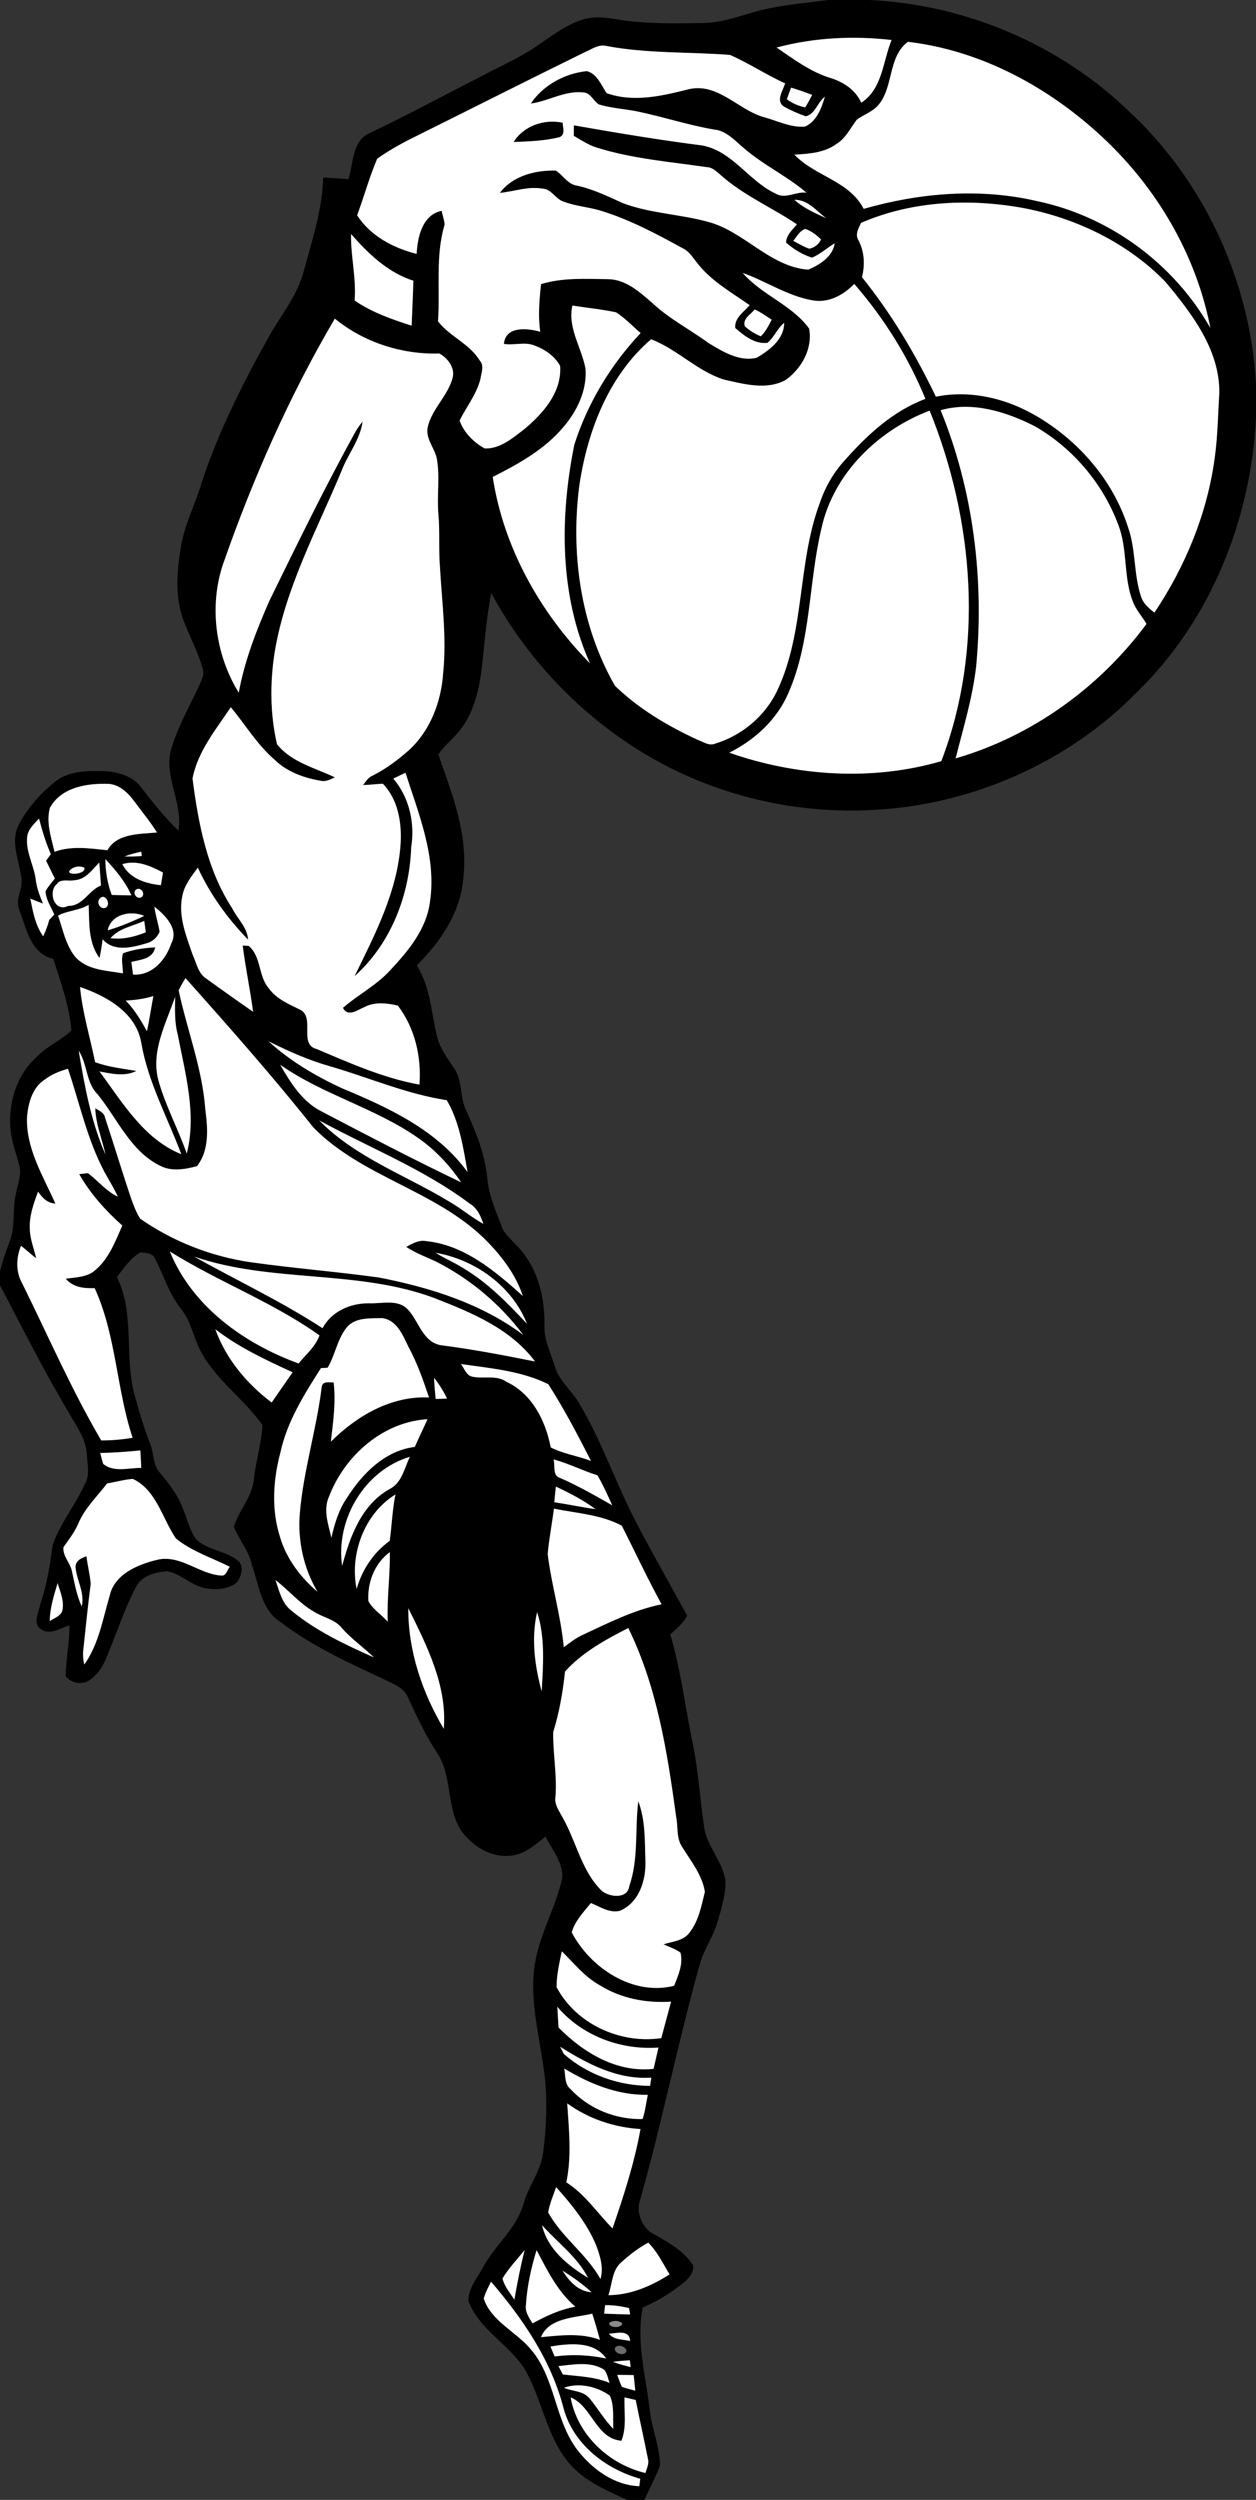 <?xml version="1.0" encoding="UTF-8" ?>
<!DOCTYPE svg PUBLIC "-//W3C//DTD SVG 1.1//EN" "http://www.w3.org/Graphics/SVG/1.1/DTD/svg11.dtd">
<svg width="368pt" height="732pt" viewBox="0 0 368 732" version="1.1" xmlns="http://www.w3.org/2000/svg">
<rect x="0" y="0" width="368" height="732" fill="#333333" stroke="none"/>
<g id="#000000ff">
<path fill="#000000" opacity="1.00" d=" M 242.68 0.00 L 254.41 0.00 C 282.86 1.23 310.64 13.04 331.09 32.89 C 353.03 53.41 366.40 82.62 368.00 112.59 L 368.00 122.42 C 366.51 152.05 354.76 181.52 333.39 202.40 C 313.41 222.94 285.57 235.36 257.02 237.09 C 233.21 238.66 208.95 232.88 188.53 220.51 C 169.87 209.20 154.34 192.86 143.95 173.68 C 142.38 181.37 141.97 189.22 140.98 197.00 C 140.12 203.15 138.43 209.49 134.33 214.33 C 132.47 216.63 130.03 218.43 128.43 220.93 C 132.48 232.51 137.25 244.45 135.75 257.01 C 135.04 267.10 129.05 275.74 122.11 282.69 C 126.01 288.81 126.33 296.16 127.94 303.04 C 128.71 306.74 131.03 309.78 133.10 312.86 C 135.63 316.57 134.64 321.41 136.67 325.34 C 139.53 331.60 142.09 338.11 142.79 345.02 C 143.21 350.27 145.51 355.08 147.29 359.96 C 149.16 362.92 152.17 364.98 154.06 367.95 C 158.16 373.79 159.63 381.05 159.52 388.09 C 159.35 392.34 161.38 396.18 162.58 400.15 C 163.85 404.49 167.70 407.29 169.84 411.16 C 176.50 422.36 180.59 434.83 186.69 446.32 C 191.38 455.32 196.47 464.12 201.30 473.04 C 200.23 475.32 198.18 476.88 196.39 478.57 C 199.60 489.37 200.84 500.60 203.19 511.60 C 204.69 519.32 205.12 527.20 206.31 534.97 C 207.09 540.83 212.06 545.20 212.56 551.14 C 212.59 554.98 211.37 558.70 210.36 562.37 C 209.16 566.81 206.35 570.58 205.07 574.99 C 198.68 597.77 194.08 621.01 187.66 643.78 C 186.33 647.23 187.65 651.23 190.44 653.51 C 195.02 656.17 200.05 658.68 203.05 663.23 C 203.37 665.36 201.89 667.10 200.35 668.34 C 196.69 671.32 192.64 673.82 188.31 675.68 C 186.27 686.07 189.40 696.31 190.48 706.59 C 191.21 711.72 193.33 716.66 193.38 721.88 C 192.12 725.36 190.30 728.61 188.82 732.00 L 183.74 732.00 C 177.26 729.02 170.21 726.07 165.86 720.13 C 160.29 712.77 158.81 703.40 154.64 695.34 C 150.39 686.90 140.51 682.72 137.23 673.67 C 137.24 669.91 139.98 666.82 141.68 663.64 C 145.13 657.29 151.25 652.58 153.34 645.47 C 154.73 640.21 158.46 635.83 159.14 630.35 C 160.19 621.88 160.53 613.24 159.16 604.79 C 157.84 595.62 155.50 586.43 156.44 577.10 C 157.39 567.50 162.74 559.11 164.76 549.78 C 164.92 545.28 161.78 541.59 159.83 537.78 C 156.64 540.29 153.31 543.33 149.00 543.42 C 143.40 543.76 138.21 540.38 135.07 535.95 C 130.62 529.02 132.65 519.87 127.94 513.07 C 124.67 508.08 122.14 502.69 119.66 497.30 C 118.59 494.38 115.59 493.20 113.02 491.96 C 102.36 486.96 91.50 482.09 82.10 474.89 C 76.46 471.26 75.85 463.98 73.79 458.18 C 72.93 454.04 70.01 450.85 68.51 447.00 C 70.06 442.23 73.83 438.34 74.38 433.20 C 74.94 427.85 76.63 422.65 76.91 417.28 C 71.41 409.52 63.08 403.94 58.63 395.36 C 56.61 391.31 55.90 386.63 52.90 383.09 C 49.50 378.75 47.96 373.39 45.43 368.57 C 44.74 366.84 42.69 366.89 41.14 366.71 C 38.21 368.39 36.30 371.31 34.25 373.91 C 39.84 385.24 36.04 398.28 39.88 410.01 C 41.02 414.34 42.39 418.60 44.01 422.77 C 45.14 425.52 44.71 428.91 46.83 431.22 C 49.30 434.17 51.75 437.21 53.20 440.82 C 54.72 444.04 55.36 447.69 57.38 450.66 C 60.85 454.04 66.32 454.00 69.93 457.18 C 71.56 458.92 70.64 461.70 69.38 463.39 C 66.81 465.41 63.22 465.60 60.11 465.03 C 56.03 464.24 53.02 460.78 48.94 460.07 C 45.55 460.37 41.45 461.35 39.84 464.71 C 36.22 471.52 33.97 478.94 30.91 486.00 C 29.86 488.42 28.27 490.70 26.00 492.13 C 23.85 493.44 20.76 492.78 19.24 490.81 C 19.35 485.84 20.37 480.92 20.35 475.94 C 17.70 476.69 14.63 478.97 11.98 477.02 C 9.42 475.33 11.41 472.07 11.79 469.77 C 13.73 464.14 14.64 458.28 15.44 452.41 C 17.59 446.08 21.99 440.82 24.77 434.77 C 26.42 432.09 25.63 428.87 25.44 425.94 C 25.23 421.11 22.10 417.23 19.88 413.16 C 12.73 401.18 6.49 388.68 0.00 376.33 L 0.00 372.38 C 0.69 369.16 1.91 366.11 3.00 363.02 C 4.56 358.75 3.60 354.10 4.63 349.72 C 5.05 347.21 6.12 344.74 5.85 342.17 C 5.30 339.17 4.04 336.36 3.50 333.36 C 1.77 324.72 4.32 314.98 11.12 309.13 C 14.02 306.19 17.96 304.59 20.92 301.74 C 20.35 294.52 17.78 287.64 15.62 280.78 C 8.89 279.18 7.73 271.81 5.62 266.31 C 4.36 263.18 6.87 260.12 6.24 256.94 C 5.59 251.89 2.98 246.48 5.45 241.54 C 8.04 236.69 11.73 232.42 16.02 228.99 C 19.91 225.76 25.25 225.68 30.05 225.78 C 34.20 225.94 38.80 227.02 41.37 230.58 C 44.81 234.96 48.24 239.38 52.28 243.24 C 53.66 235.38 48.27 228.01 49.94 220.11 C 51.85 213.16 55.53 206.88 58.54 200.37 C 59.18 198.89 59.97 197.25 59.34 195.63 C 58.11 191.15 55.88 187.05 54.21 182.74 C 51.25 175.92 51.69 168.20 52.87 161.03 C 53.79 154.07 57.18 147.82 59.15 141.14 C 63.96 126.54 70.89 112.74 78.35 99.34 C 81.98 92.60 87.26 86.62 89.10 79.03 C 91.51 70.15 94.45 61.28 94.69 51.99 C 97.16 52.10 99.62 52.25 102.08 52.47 C 103.58 47.93 103.09 41.51 108.04 39.10 C 119.27 33.78 130.20 27.85 141.27 22.20 C 146.68 19.33 152.34 16.89 157.40 13.40 C 161.84 10.41 166.17 6.94 171.43 5.53 C 176.08 4.35 180.78 5.90 185.42 6.30 C 192.28 6.95 199.20 6.88 206.08 6.73 C 212.78 6.64 218.94 3.70 225.42 2.43 C 231.12 1.29 236.92 0.72 242.68 0.00 M 227.53 13.92 C 232.49 17.29 237.38 20.99 243.18 22.79 C 247.05 23.96 250.63 26.27 252.34 30.07 C 258.58 26.04 258.65 17.96 261.23 11.71 C 249.98 10.43 238.50 10.99 227.53 13.92 M 266.01 12.25 C 259.98 16.73 261.96 25.81 257.06 31.09 C 255.35 32.81 253.01 33.64 251.06 35.02 C 249.17 37.46 247.83 40.48 245.10 42.14 C 241.55 44.75 237.00 45.04 232.76 45.29 C 238.77 51.61 248.85 52.96 253.05 61.15 C 269.52 56.44 287.21 54.97 304.00 58.92 C 325.15 63.37 343.97 77.26 354.63 96.05 C 350.47 74.57 338.89 54.92 322.92 40.09 C 307.28 25.53 287.42 14.75 266.01 12.25 M 171.31 15.30 C 155.25 23.17 139.29 31.25 123.27 39.20 C 118.87 41.35 114.50 43.63 110.51 46.49 C 108.22 51.88 106.67 57.56 104.64 63.05 C 108.58 69.12 115.23 72.61 122.07 74.34 C 122.33 69.43 123.74 62.89 129.39 61.73 C 129.67 63.08 130.18 64.40 130.27 65.78 C 127.52 74.98 129.00 84.67 128.33 94.09 C 131.77 98.54 137.59 100.64 140.55 105.56 C 141.93 107.05 141.06 109.06 140.80 110.79 C 139.75 115.35 136.67 119.02 134.67 123.16 C 135.90 126.66 138.83 129.58 142.04 131.32 C 146.60 131.44 150.24 128.25 153.64 125.64 C 159.15 121.04 164.63 114.84 164.12 107.16 C 162.54 104.29 159.70 102.30 156.67 101.20 C 153.77 99.98 150.64 101.20 147.64 100.70 C 148.12 95.35 154.58 96.11 158.29 97.14 C 157.61 92.50 158.02 87.82 158.52 83.20 C 164.84 81.25 171.52 81.66 178.04 81.74 C 183.33 81.75 187.46 85.53 191.20 88.79 C 196.13 93.39 202.18 96.47 207.58 100.44 C 211.77 102.95 216.61 105.98 221.69 104.76 C 225.45 102.56 229.77 99.33 229.75 94.52 C 227.76 96.17 226.85 98.72 224.87 100.39 C 221.20 100.85 218.01 98.30 215.41 96.03 C 215.17 93.07 217.93 91.34 219.64 89.36 C 214.23 85.55 208.24 82.23 204.17 76.88 C 202.97 75.42 201.98 73.67 200.24 72.81 C 192.30 68.46 184.24 64.14 175.52 61.55 C 172.03 60.57 168.34 60.31 164.95 58.97 C 162.66 58.17 161.56 55.33 158.97 55.24 C 154.73 54.48 150.62 56.09 146.45 56.48 C 150.21 51.47 156.87 49.79 162.86 49.95 C 164.97 51.28 166.29 53.91 168.92 54.32 C 173.67 55.33 178.05 57.47 182.44 59.46 C 190.40 62.46 199.04 62.69 207.21 64.89 C 217.97 67.61 225.43 78.09 236.80 78.96 C 240.17 77.54 244.00 75.14 244.57 71.23 C 242.33 72.60 240.35 74.40 237.92 75.45 C 235.12 74.58 232.54 72.98 230.32 71.07 C 230.33 68.80 232.19 67.32 233.48 65.68 C 226.05 60.68 217.64 57.13 210.96 51.08 C 209.80 50.13 208.65 48.96 207.04 48.94 C 196.22 47.36 185.20 46.49 174.72 43.18 C 172.34 42.43 170.26 41.02 168.12 39.77 C 168.13 39.00 168.14 37.47 168.14 36.70 C 180.66 38.90 193.19 40.99 205.80 42.60 C 214.67 44.28 219.45 53.11 227.33 56.72 C 230.18 58.42 233.26 55.94 236.31 56.44 C 230.53 51.48 223.50 48.27 217.79 43.24 C 215.20 41.10 212.79 38.25 209.21 37.93 C 201.56 36.63 194.18 34.16 186.58 32.60 C 182.89 31.87 179.08 31.68 175.46 30.58 C 173.81 29.54 173.05 27.14 170.86 27.06 C 165.48 26.50 160.71 29.60 155.52 30.33 C 159.10 24.93 165.54 21.46 171.94 20.83 C 174.95 21.58 176.16 24.92 177.73 27.28 C 185.71 30.10 194.11 28.06 202.01 26.07 C 210.46 24.30 216.28 32.14 223.75 34.29 C 227.74 35.34 231.62 37.41 235.84 37.07 C 239.24 35.60 240.71 31.67 241.68 28.34 C 239.51 29.94 238.88 33.40 236.09 34.06 C 233.89 33.28 231.72 32.36 229.69 31.21 C 227.17 29.55 229.40 26.54 230.04 24.41 C 224.50 21.92 219.41 18.50 213.87 16.08 C 201.83 15.16 189.65 15.72 177.73 13.47 C 175.39 12.86 173.35 14.45 171.31 15.30 M 231.78 25.66 C 231.34 26.79 230.93 27.93 230.55 29.07 C 232.13 30.25 233.98 31.04 235.91 31.45 C 236.67 30.28 237.31 29.03 237.96 27.79 C 235.92 27.02 233.87 26.27 231.78 25.66 M 232.76 58.51 C 235.43 60.95 238.81 62.38 242.05 63.90 C 239.20 61.76 236.67 58.41 232.76 58.51 M 252.29 65.26 C 251.55 66.81 250.46 68.68 251.52 70.34 C 253.29 73.70 253.46 77.53 252.56 81.17 C 261.20 91.88 268.26 103.77 274.21 116.15 C 283.68 114.22 293.65 116.36 302.06 120.92 C 315.19 128.07 325.94 140.06 330.52 154.40 C 332.83 160.92 332.13 168.04 334.29 174.60 C 334.92 176.67 336.59 178.10 338.23 179.38 C 347.33 165.82 353.71 150.32 355.90 134.09 C 356.79 127.75 356.85 121.34 357.26 114.96 C 357.33 102.33 349.16 91.76 341.46 82.52 C 330.46 71.22 315.58 63.98 300.17 60.98 C 284.25 58.03 267.28 58.76 252.29 65.26 M 232.42 70.53 C 233.95 71.34 235.45 72.24 237.09 72.82 C 238.60 72.58 239.91 71.51 240.55 70.13 C 239.25 68.81 237.74 67.67 235.99 67.04 C 234.30 67.50 233.48 69.29 232.42 70.53 M 102.86 68.53 C 102.73 75.07 104.44 81.45 103.90 87.98 C 108.93 91.48 114.82 93.49 120.61 95.37 C 120.77 90.98 120.99 86.59 121.12 82.20 C 113.66 79.83 107.90 74.28 102.86 68.53 M 217.62 79.92 C 223.20 86.42 231.96 89.20 237.07 96.20 C 238.17 102.03 234.89 107.90 230.23 111.24 C 224.61 114.35 217.94 112.45 212.07 111.14 C 204.24 108.65 198.43 102.27 190.77 99.34 C 178.41 109.96 172.27 125.86 169.82 141.60 C 167.10 161.73 170.01 183.05 180.18 200.81 C 187.12 207.52 195.61 212.58 204.36 216.60 C 206.04 217.20 207.78 218.54 209.63 217.71 C 217.53 215.29 224.40 209.48 227.85 201.93 C 235.89 184.67 233.59 164.82 240.24 147.16 C 241.81 142.53 244.31 138.21 247.64 134.63 C 254.20 127.23 261.73 120.30 271.14 116.79 C 266.11 104.51 259.00 93.15 250.29 83.14 C 247.10 86.41 242.69 88.84 237.98 87.93 C 230.73 86.65 224.49 82.36 217.62 79.92 M 167.71 89.48 C 166.23 96.05 170.45 101.79 171.56 108.01 C 172.01 114.30 169.10 120.39 165.05 125.07 C 159.53 131.64 151.92 135.84 144.37 139.66 C 147.54 160.38 158.26 179.42 172.87 194.25 C 163.87 174.25 163.99 151.37 168.27 130.21 C 172.16 118.03 178.94 106.83 187.70 97.53 C 185.33 95.49 183.16 93.17 180.53 91.46 C 176.30 90.55 171.98 90.15 167.71 89.48 M 218.25 95.55 C 219.61 96.79 221.20 97.80 222.92 98.47 C 224.31 97.09 225.21 95.33 226.10 93.61 C 224.48 92.57 222.90 91.43 221.16 90.60 C 219.98 92.02 217.44 93.39 218.25 95.55 M 65.36 165.16 C 61.19 177.56 63.12 191.72 69.95 202.82 C 71.65 193.47 75.12 184.60 78.92 175.94 C 87.10 159.26 95.22 142.55 104.22 126.29 C 104.81 125.29 105.49 124.34 106.24 123.46 C 105.51 128.82 101.86 133.06 100.02 138.02 C 92.73 155.44 83.50 172.38 80.44 191.22 C 79.08 200.05 79.15 209.20 81.16 217.91 C 85.33 223.19 92.30 224.84 98.13 227.62 C 96.85 228.17 95.53 228.96 94.08 228.64 C 89.14 227.81 84.14 226.06 80.50 222.49 C 75.37 218.10 71.91 212.22 67.62 207.08 C 63.25 213.64 57.95 219.99 56.41 227.94 C 58.11 241.10 60.66 254.69 68.05 265.99 C 69.56 269.07 72.49 271.52 72.68 275.14 C 66.71 268.98 61.53 261.88 57.96 254.04 C 56.12 256.59 54.03 259.14 53.43 262.32 C 52.15 268.24 54.56 274.03 56.44 279.53 C 57.57 281.95 58.03 284.99 60.42 286.54 C 64.98 289.80 69.53 293.08 74.15 296.25 C 73.30 289.76 71.91 283.35 71.11 276.86 C 71.55 276.88 72.42 276.94 72.86 276.96 C 76.58 280.09 75.64 285.73 78.70 289.31 C 80.99 292.59 84.78 294.06 88.21 295.79 C 92.25 298.37 87.47 305.85 92.84 307.19 C 102.61 311.32 112.39 315.70 122.90 317.59 C 123.50 309.42 121.57 301.02 116.55 294.44 C 113.37 293.71 109.84 293.29 106.83 294.86 C 104.81 295.69 101.93 297.97 100.48 295.10 C 104.90 291.28 110.22 288.55 114.22 284.21 C 119.57 278.51 124.98 272.06 125.98 264.01 C 127.92 250.96 122.70 238.43 118.80 226.26 C 117.61 226.83 116.42 227.40 115.23 227.98 C 119.93 233.46 121.62 241.02 120.48 248.08 C 120.01 262.13 114.52 276.34 103.89 285.83 C 109.91 273.51 116.49 260.94 117.38 246.98 C 117.74 240.83 116.61 234.05 112.17 229.48 C 110.24 229.58 108.32 229.81 106.39 229.88 C 107.17 228.84 107.86 227.64 109.13 227.13 C 112.99 225.19 116.50 222.60 119.72 219.73 C 126.07 214.01 129.26 205.49 129.84 197.10 C 130.90 186.72 129.48 176.33 128.90 165.97 C 128.48 160.86 128.91 155.72 128.45 150.60 C 127.96 145.13 128.97 139.59 127.95 134.14 C 127.26 131.08 124.65 128.45 125.30 125.13 C 126.50 119.77 131.15 115.98 132.59 110.73 C 133.44 107.79 131.17 104.80 128.70 103.51 C 117.76 103.86 106.60 100.25 98.10 93.30 C 84.73 116.04 74.05 140.27 65.36 165.16 M 275.60 120.11 C 285.24 143.73 288.38 169.72 286.02 195.04 C 284.97 204.24 282.26 213.12 279.99 222.06 C 302.30 215.59 322.12 201.33 335.91 182.70 C 334.64 180.48 332.83 178.58 331.92 176.16 C 329.24 169.36 330.32 161.78 328.08 154.87 C 323.75 142.32 314.74 131.47 303.25 124.84 C 294.84 120.58 285.00 117.45 275.60 120.11 M 240.69 154.70 C 236.86 170.67 237.70 187.75 230.97 202.98 C 227.64 210.74 221.14 216.66 213.68 220.40 C 233.45 227.31 255.62 228.76 275.80 222.87 C 288.39 189.98 285.45 152.51 272.38 120.24 C 257.32 125.95 244.19 138.63 240.69 154.70 M 14.63 236.52 C 13.44 240.84 15.01 245.22 15.97 249.42 C 20.99 247.57 26.30 248.43 31.47 248.95 C 34.28 243.95 40.98 244.23 46.00 243.76 C 43.99 240.57 41.57 237.66 39.34 234.62 C 37.54 232.22 35.17 229.86 32.03 229.54 C 25.70 229.28 18.01 230.41 14.63 236.52 M 7.96 245.06 C 7.51 249.36 9.87 253.24 10.46 257.41 C 10.72 259.92 11.64 262.26 12.58 264.58 C 11.34 264.12 10.11 263.63 8.89 263.13 C 9.64 266.96 10.34 270.91 12.65 274.16 C 13.41 272.62 13.98 270.99 14.43 269.34 C 14.80 268.95 15.54 268.18 15.90 267.79 C 14.98 265.55 13.45 263.49 13.34 260.96 C 14.07 259.59 15.13 258.45 16.07 257.24 C 15.18 255.52 14.38 253.76 13.50 252.04 C 13.85 251.56 14.54 250.59 14.89 250.10 C 13.42 246.73 12.35 243.22 11.43 239.67 C 10.01 241.25 8.19 242.81 7.96 245.06 M 36.48 250.78 C 38.17 250.84 39.86 250.76 41.54 250.68 C 41.50 250.35 41.43 249.70 41.39 249.38 C 39.73 249.76 38.07 250.15 36.48 250.78 M 30.87 251.57 C 30.89 255.15 31.49 258.69 32.74 262.05 C 34.66 262.11 36.58 262.15 38.51 262.18 C 36.71 258.15 33.87 254.74 30.87 251.57 M 21.81 257.74 C 20.17 258.13 17.90 257.20 16.74 258.76 C 13.94 261.04 15.89 267.28 19.96 265.26 C 24.35 265.32 25.93 260.70 29.59 259.28 C 29.40 257.04 29.29 254.79 29.08 252.55 C 27.02 254.67 25.07 257.56 21.81 257.74 M 35.84 253.04 C 37.98 257.28 42.72 258.75 47.13 259.19 C 47.35 257.95 47.56 256.72 47.75 255.48 C 44.09 253.55 40.04 251.73 35.84 253.04 M 21.22 254.23 C 17.68 256.45 25.28 256.37 24.73 254.07 C 23.57 253.56 22.40 253.61 21.22 254.23 M 39.86 260.49 C 38.62 261.50 40.20 263.58 41.52 262.66 C 42.72 261.68 41.15 259.51 39.86 260.49 M 29.25 263.10 C 28.21 264.13 29.22 266.19 30.69 265.88 C 32.87 265.29 30.87 261.21 29.25 263.10 M 17.02 268.11 C 18.42 272.17 19.25 276.62 21.96 280.07 C 25.45 284.12 31.14 284.14 36.00 285.01 C 36.04 283.06 35.41 281.02 36.05 279.13 C 39.05 277.99 42.28 277.59 45.47 277.39 C 44.80 280.82 41.23 280.98 38.47 281.67 C 38.60 282.60 38.86 284.45 38.99 285.37 C 44.57 285.71 48.54 281.11 50.18 276.25 C 52.49 272.03 48.33 267.90 45.23 265.48 C 45.56 267.96 46.36 270.35 46.77 272.82 C 46.11 274.41 44.76 275.69 43.09 276.16 C 38.85 277.41 33.45 278.87 30.07 275.04 C 29.84 276.87 29.55 278.70 29.16 280.51 C 25.80 276.04 26.20 270.23 25.97 264.95 C 23.23 266.63 19.61 266.64 17.02 268.11 M 31.55 272.41 C 35.23 271.32 38.79 269.84 42.25 268.18 C 38.32 266.49 32.52 267.67 31.55 272.41 M 32.38 274.71 C 35.94 275.18 39.44 274.31 42.72 272.98 C 42.61 272.14 42.38 270.48 42.26 269.64 C 38.93 271.20 34.83 271.78 32.38 274.71 M 54.35 286.41 C 53.62 287.57 52.95 288.77 52.35 290.01 C 54.83 301.63 59.29 312.88 60.15 324.81 C 60.89 330.41 61.40 336.72 57.72 341.47 C 54.14 342.41 50.11 343.14 46.70 341.24 C 38.16 336.93 34.38 327.53 28.60 320.44 C 25.13 316.97 25.66 311.63 23.06 307.66 C 24.78 317.98 26.69 328.48 30.92 338.11 C 29.92 333.57 28.08 329.21 27.91 324.51 C 29.02 325.23 30.48 325.73 30.76 327.20 C 33.43 335.25 35.86 343.39 38.59 351.42 C 39.30 353.29 39.99 355.22 41.13 356.89 C 50.75 363.56 61.93 367.93 73.54 369.61 C 86.00 371.36 98.57 372.35 111.05 374.07 C 125.97 376.98 140.97 381.65 153.28 390.85 C 146.54 381.83 137.70 374.44 127.66 369.36 C 124.74 368.02 121.70 366.89 119.01 365.10 C 120.82 364.14 122.74 362.98 124.88 363.41 C 136.14 364.57 145.09 372.23 153.19 379.47 C 150.97 372.84 146.54 367.20 141.59 362.38 C 127.12 348.49 105.93 344.51 91.83 330.16 C 79.87 315.13 67.14 300.73 54.35 286.41 M 23.45 289.00 C 24.15 296.48 26.38 303.68 27.87 311.01 C 31.76 312.47 35.89 312.87 39.95 313.59 C 36.56 315.30 32.69 314.41 29.16 313.73 C 35.87 322.81 42.15 333.55 53.11 337.96 C 49.07 327.17 43.38 316.89 41.40 305.42 C 39.92 296.50 31.24 291.68 23.45 289.00 M 36.83 292.99 C 39.42 295.59 41.29 298.76 43.06 301.96 C 43.78 298.54 44.29 295.08 44.93 291.65 C 42.31 292.50 39.57 292.83 36.83 292.99 M 46.54 316.79 C 48.62 324.02 52.24 330.68 54.72 337.78 C 57.68 326.22 54.26 314.37 52.09 302.98 C 51.10 299.35 51.27 295.59 51.31 291.87 C 48.60 299.85 43.97 308.13 46.54 316.79 M 78.68 304.90 C 85.02 310.70 92.53 315.12 100.31 318.70 C 113.93 324.38 128.08 330.90 137.00 343.22 C 135.71 336.03 134.66 328.54 130.89 322.15 C 119.13 320.36 108.16 315.56 96.79 312.25 C 90.49 310.49 84.51 307.82 78.68 304.90 M 82.11 311.78 C 85.17 317.14 88.68 322.76 94.43 325.55 C 107.91 332.60 121.39 339.65 135.12 346.20 C 131.74 341.23 127.60 336.78 122.66 333.32 C 110.07 324.45 94.73 320.63 82.11 311.78 M 13.13 316.11 C 9.52 318.37 8.31 322.91 7.93 326.90 C 7.49 336.15 12.60 344.28 16.23 352.42 C 13.88 352.32 12.40 350.71 11.15 348.92 C 9.84 352.48 8.49 356.17 8.75 360.02 C 8.81 362.93 9.99 365.62 10.59 368.43 C 9.05 367.28 7.69 365.94 6.16 364.79 C 4.74 368.22 4.58 372.32 6.43 375.63 C 14.07 391.06 20.93 406.90 29.66 421.77 C 32.74 421.78 35.82 421.51 38.85 421.00 C 34.09 406.65 34.06 391.04 27.74 377.18 C 24.65 377.31 21.37 376.96 19.27 374.42 C 22.23 373.99 25.53 374.03 27.91 371.91 C 31.88 368.56 33.80 363.49 35.83 358.85 C 30.91 354.48 26.48 349.54 23.20 343.79 C 23.85 343.72 25.14 343.58 25.78 343.51 C 28.74 345.76 31.09 348.79 34.53 350.40 C 33.40 347.95 32.00 345.66 30.68 343.32 C 25.59 333.78 23.35 323.11 19.91 312.94 C 17.50 313.65 15.12 314.55 13.13 316.11 M 93.54 328.08 C 104.26 339.02 119.11 344.19 131.96 352.04 C 135.30 353.98 138.24 356.51 141.63 358.37 C 140.84 356.05 139.81 353.70 137.59 352.41 C 124.10 342.31 108.26 336.09 93.54 328.08 M 49.76 366.44 C 56.37 382.62 71.52 393.40 87.48 399.24 C 89.64 396.58 92.44 394.33 93.60 391.01 C 79.88 381.25 63.98 375.34 49.76 366.44 M 127.65 366.84 C 130.23 368.48 133.08 369.63 135.65 371.28 C 142.86 375.53 148.71 381.55 154.39 387.60 C 150.04 376.58 139.16 368.80 127.65 366.84 M 56.86 367.94 C 69.40 374.94 82.45 381.06 94.50 388.91 C 97.14 383.97 102.58 381.63 107.99 381.61 C 111.81 381.81 116.60 380.26 119.54 383.48 C 122.75 386.91 123.87 392.98 129.18 393.89 C 138.44 395.08 147.61 396.82 156.76 398.66 C 149.55 388.97 137.90 384.23 127.00 379.99 C 104.46 371.68 79.53 375.73 56.86 367.94 M 101.64 388.63 C 98.81 392.08 98.24 396.72 95.99 400.49 C 95.50 400.52 94.53 400.57 94.04 400.60 C 89.13 408.29 84.13 416.23 82.17 425.27 C 80.02 433.32 79.47 442.00 82.04 450.02 C 83.90 456.38 88.02 461.83 93.02 466.09 C 88.92 459.16 87.17 451.02 87.85 443.01 C 88.91 430.62 92.70 418.66 94.23 406.33 C 94.37 404.29 96.34 404.81 97.76 404.80 C 98.44 410.59 97.61 416.39 96.94 422.14 C 104.54 414.56 114.63 408.66 125.69 409.20 C 124.00 404.12 122.22 399.06 119.66 394.34 C 118.02 390.94 116.26 386.50 111.97 385.96 C 108.47 386.06 104.16 385.67 101.64 388.63 M 63.09 389.22 C 66.19 397.86 72.31 405.20 79.60 410.66 C 81.64 407.71 83.69 404.77 85.73 401.82 C 77.87 398.20 69.98 394.54 63.09 389.22 M 135.05 399.41 C 136.04 400.63 136.54 402.65 138.26 403.07 C 141.60 403.88 145.40 402.46 148.41 404.62 C 155.88 408.09 159.89 416.05 161.35 423.81 C 165.03 425.70 169.27 426.31 173.15 427.76 C 169.25 420.13 165.27 412.53 160.65 405.31 C 152.75 401.40 143.69 400.64 135.05 399.41 M 127.17 403.43 C 127.26 405.50 127.44 407.57 127.65 409.63 C 128.76 409.60 129.87 409.56 130.98 409.52 C 129.93 407.35 128.67 405.30 127.17 403.43 M 96.40 438.22 C 94.62 442.16 96.20 446.35 97.10 450.29 C 98.00 446.20 99.24 442.10 101.63 438.61 C 106.16 431.49 112.74 424.76 121.53 423.67 C 122.73 420.95 124.04 418.28 125.25 415.56 C 112.16 416.32 100.95 426.30 96.40 438.22 M 29.37 425.45 C 29.61 426.52 29.91 427.59 30.24 428.65 C 33.37 431.24 37.72 429.76 41.39 429.82 C 41.31 428.11 41.22 426.40 41.12 424.70 C 37.21 425.08 33.29 425.38 29.37 425.45 M 100.25 458.52 C 102.51 449.98 105.90 440.67 114.04 436.06 C 117.73 434.32 118.46 429.89 120.09 426.57 C 106.82 430.51 98.28 444.96 100.25 458.52 M 162.19 427.33 C 162.73 429.17 161.76 432.14 164.19 432.79 C 169.44 435.10 174.42 437.93 179.39 440.78 C 178.01 437.81 176.71 434.79 175.03 431.98 C 170.68 430.62 166.60 428.52 162.19 427.33 M 31.40 434.35 C 28.49 438.15 24.91 441.52 23.00 445.99 C 21.92 448.58 20.18 450.77 18.59 453.05 C 18.35 455.71 20.59 457.59 21.08 460.06 C 21.85 463.55 22.44 467.11 23.95 470.38 C 24.90 466.37 22.46 462.78 22.13 458.90 C 22.11 456.97 23.79 456.23 25.34 455.69 C 25.65 458.39 26.36 461.06 26.59 463.76 C 25.74 470.14 25.13 476.55 24.43 482.94 C 24.25 484.44 24.34 485.92 24.71 487.39 C 28.93 481.43 30.11 474.08 32.14 467.22 C 33.53 460.91 40.39 458.10 46.03 456.73 C 52.84 455.08 58.37 460.98 64.92 461.35 C 66.36 461.45 66.54 459.61 67.34 458.77 C 62.03 456.11 56.18 454.28 51.54 450.48 C 47.52 444.61 45.87 436.32 38.91 433.04 C 36.37 433.23 33.91 433.96 31.40 434.35 M 162.87 435.29 C 162.70 436.81 162.55 438.34 162.41 439.87 C 166.44 440.47 170.43 441.34 174.48 441.89 C 170.88 439.23 166.90 437.19 162.87 435.29 M 104.49 465.26 C 106.09 459.59 109.42 454.63 114.19 451.17 C 114.81 446.66 114.94 442.07 115.87 437.59 C 106.80 443.16 102.40 454.99 104.49 465.26 M 162.30 441.75 C 161.74 446.19 160.86 450.60 160.47 455.07 C 161.61 464.22 164.32 473.12 165.19 482.32 C 166.95 481.02 168.68 479.64 170.69 478.72 C 178.20 475.23 185.66 471.41 193.84 469.75 C 189.70 462.21 186.06 454.41 182.19 446.75 C 176.08 443.47 168.97 443.11 162.30 441.75 M 107.94 468.84 C 109.28 471.24 111.75 472.81 113.60 474.83 C 113.33 468.03 114.33 461.27 114.22 454.47 C 109.76 457.77 107.58 463.38 107.94 468.84 M 80.71 462.66 C 81.84 465.79 82.56 469.50 85.39 471.61 C 92.57 477.55 101.10 481.55 109.55 485.31 C 106.54 482.35 103.01 479.95 100.21 476.77 C 98.17 474.13 94.70 473.67 92.03 471.95 C 87.75 469.50 84.59 465.62 80.71 462.66 M 16.87 463.57 C 15.80 467.19 14.62 470.84 14.58 474.66 C 15.84 473.80 17.59 473.30 18.22 471.78 C 18.93 468.97 17.69 466.21 16.87 463.57 M 119.63 470.89 C 119.57 483.38 123.69 495.55 130.02 506.21 C 131.05 493.61 125.07 481.86 119.63 470.89 M 157.37 472.04 C 155.61 479.74 156.66 487.73 158.71 495.25 C 159.14 487.53 159.78 479.53 157.37 472.04 M 165.55 489.44 C 164.91 495.45 163.89 501.38 162.09 507.16 C 161.99 513.45 163.23 519.73 162.76 526.04 C 162.32 528.35 163.85 530.26 164.85 532.20 C 168.86 539.22 170.36 547.81 176.30 553.64 C 178.56 555.53 183.86 556.15 184.36 552.29 C 187.17 544.32 185.98 535.66 187.01 527.43 C 189.16 533.02 188.89 539.17 189.11 545.06 C 189.27 550.69 187.17 557.26 181.52 559.54 C 178.50 560.21 175.79 558.31 173.13 557.23 C 171.01 559.86 168.39 562.54 167.52 565.83 C 173.01 576.27 185.43 584.49 197.50 581.46 C 198.72 578.46 200.23 575.02 199.37 571.76 C 197.89 570.63 196.06 570.12 194.41 569.31 C 197.01 568.47 200.20 568.33 201.97 565.95 C 204.69 562.52 205.51 558.09 206.52 553.95 C 205.75 549.02 202.51 545.10 199.98 540.98 C 198.07 538.37 198.73 534.99 198.11 532.01 C 195.53 513.18 192.53 493.91 184.08 476.70 C 177.41 480.12 170.63 483.80 165.55 489.44 M 164.60 571.36 C 163.89 574.81 163.08 578.29 163.07 581.84 C 168.77 592.67 181.76 598.55 193.75 596.79 C 194.71 593.23 195.66 589.66 196.62 586.10 C 189.36 586.60 181.90 585.17 175.69 581.28 C 171.27 578.85 168.15 574.82 164.60 571.36 M 163.29 587.61 C 163.40 589.62 163.53 591.64 163.65 593.67 C 170.91 601.05 180.74 606.97 191.49 605.78 C 191.96 603.69 192.45 601.62 192.93 599.55 C 181.84 600.33 170.56 596.15 163.29 587.61 M 164.12 599.31 C 164.39 599.84 164.94 600.90 165.21 601.43 C 172.13 607.50 181.29 610.75 190.48 610.76 C 190.56 610.16 190.73 608.95 190.82 608.35 C 180.99 609.02 172.15 604.37 164.12 599.31 M 165.32 605.69 C 165.72 607.73 165.35 610.28 167.19 611.73 C 172.55 617.52 180.41 620.66 188.27 620.48 C 189.03 618.17 189.32 615.74 189.80 613.37 C 181.00 613.59 172.73 610.14 165.32 605.69 M 166.19 615.90 C 166.70 623.59 167.54 631.38 165.93 639.01 C 171.41 642.49 175.00 647.97 179.46 652.51 C 182.74 642.98 185.87 633.35 187.66 623.41 C 179.95 622.94 172.46 620.43 166.19 615.90 M 162.94 640.42 C 162.11 642.86 161.03 645.25 160.61 647.82 C 164.64 655.15 171.87 660.00 175.94 667.33 C 176.92 663.95 175.83 660.57 174.65 657.41 C 171.97 651.00 167.53 645.55 162.94 640.42 M 158.82 651.57 C 160.42 658.60 166.41 663.41 172.30 666.97 C 169.11 660.80 163.35 656.66 158.82 651.57 M 182.25 662.24 C 179.27 664.57 179.41 668.75 178.26 672.05 C 184.75 672.02 190.80 669.39 196.18 665.96 C 194.22 662.79 192.61 659.32 189.93 656.67 C 187.14 658.18 184.60 660.11 182.25 662.24 M 147.23 667.15 C 147.79 669.50 149.43 671.37 150.71 673.37 C 151.55 668.49 152.50 663.64 153.72 658.85 C 151.51 661.57 149.05 664.14 147.23 667.15 M 157.21 658.87 C 155.61 664.11 154.43 669.49 154.09 674.97 C 153.81 676.99 155.03 678.67 156.03 680.31 C 159.99 678.14 164.08 676.23 168.56 675.42 C 163.34 670.99 160.36 664.78 157.21 658.87 M 164.78 664.86 C 166.74 667.91 169.41 670.98 173.32 671.18 C 170.70 668.79 167.80 666.72 164.78 664.86 M 141.73 673.07 C 143.99 679.69 151.02 682.63 155.33 687.68 C 163.01 696.38 162.40 709.31 169.81 718.17 C 174.12 723.43 180.33 727.74 187.32 727.99 C 187.39 727.44 187.52 726.36 187.58 725.81 C 177.41 722.99 167.89 715.62 165.09 705.09 C 161.49 691.11 153.17 678.93 143.87 668.11 C 143.07 669.72 142.20 671.32 141.73 673.07 M 177.29 674.98 C 177.22 675.60 177.09 676.84 177.02 677.46 C 179.55 677.56 182.09 677.66 184.63 677.68 C 184.55 677.23 184.39 676.31 184.31 675.85 C 182.01 675.27 179.66 674.93 177.29 674.98 M 158.50 684.34 C 164.27 683.81 170.19 683.03 175.78 685.13 C 175.08 682.55 174.34 680.00 173.52 677.47 C 168.35 678.70 160.85 678.62 158.50 684.34 M 178.48 680.22 C 178.47 681.75 182.23 681.76 182.30 680.27 C 181.28 679.42 179.50 679.35 178.48 680.22 M 178.40 683.33 C 179.90 685.20 182.49 684.99 184.62 685.44 C 184.40 682.00 180.68 683.23 178.40 683.33 M 161.27 687.09 C 161.68 688.05 162.09 689.02 162.51 689.99 C 167.56 689.32 172.64 689.55 177.62 690.60 C 174.02 685.38 166.73 686.19 161.27 687.09 M 180.28 687.32 C 179.41 689.12 183.30 690.20 183.55 688.28 C 183.15 687.04 181.26 686.40 180.28 687.32 M 179.60 691.57 C 181.28 692.23 183.03 692.67 184.78 693.11 C 184.72 692.61 184.60 691.62 184.54 691.12 C 182.89 691.21 181.24 691.34 179.60 691.57 M 163.62 692.81 C 163.95 693.42 164.59 694.65 164.91 695.26 C 169.52 695.83 174.24 695.91 178.61 697.74 C 178.11 696.44 177.93 694.98 177.04 693.89 C 173.01 691.32 168.06 692.39 163.62 692.81 M 180.84 695.40 C 181.28 696.56 181.65 697.78 182.23 698.90 C 183.51 699.36 184.83 699.66 186.14 700.02 C 185.98 698.48 185.82 696.96 185.66 695.45 C 184.05 695.42 182.45 695.40 180.84 695.40 M 165.23 699.18 C 167.69 700.23 170.88 700.02 172.73 702.26 C 175.15 705.15 177.01 708.49 179.69 711.19 C 179.51 707.97 180.06 704.43 178.65 701.45 C 174.92 698.77 169.54 697.58 165.23 699.18 M 182.99 701.99 C 182.80 706.21 183.70 710.65 182.07 714.68 C 174.56 714.05 173.46 704.52 167.19 701.98 C 169.16 712.94 178.43 721.61 189.11 724.12 C 189.48 722.77 190.25 721.40 189.84 719.99 C 188.71 714.22 187.39 708.50 186.26 702.74 C 185.17 702.48 184.08 702.23 182.99 701.99 Z" />
<path fill="#000000" opacity="1.00" d=" M 150.49 41.59 C 153.40 36.83 159.51 34.78 164.84 35.93 C 164.92 37.43 165.73 39.32 163.97 40.16 C 159.59 41.26 154.99 41.40 150.49 41.59 Z" />
</g>
<g id="#ffffffff">
<path fill="#ffffff" opacity="1.00" d=" M 227.53 13.92 C 238.50 10.99 249.98 10.43 261.23 11.71 C 258.65 17.96 258.58 26.04 252.34 30.07 C 250.63 26.27 247.05 23.96 243.18 22.79 C 237.38 20.99 232.49 17.29 227.53 13.92 Z" />
<path fill="#ffffff" opacity="1.00" d=" M 266.01 12.25 C 287.42 14.75 307.28 25.53 322.92 40.09 C 338.89 54.92 350.47 74.57 354.63 96.05 C 343.97 77.26 325.15 63.37 304.00 58.92 C 287.21 54.97 269.52 56.44 253.05 61.15 C 248.85 52.96 238.77 51.61 232.76 45.29 C 237.00 45.04 241.55 44.75 245.10 42.14 C 247.83 40.48 249.17 37.46 251.06 35.02 C 253.01 33.64 255.35 32.81 257.06 31.09 C 261.96 25.81 259.98 16.73 266.01 12.25 Z" />
<path fill="#ffffff" opacity="1.00" d=" M 171.31 15.30 C 173.35 14.45 175.39 12.86 177.73 13.47 C 189.65 15.72 201.83 15.16 213.87 16.08 C 219.41 18.50 224.50 21.92 230.04 24.41 C 229.40 26.54 227.17 29.55 229.69 31.21 C 231.72 32.36 233.89 33.28 236.09 34.06 C 238.88 33.40 239.51 29.94 241.68 28.34 C 240.71 31.67 239.24 35.60 235.84 37.07 C 231.62 37.41 227.74 35.34 223.75 34.29 C 216.28 32.14 210.46 24.30 202.01 26.07 C 194.11 28.06 185.71 30.10 177.73 27.28 C 176.16 24.92 174.95 21.58 171.94 20.83 C 165.54 21.46 159.10 24.93 155.52 30.33 C 160.71 29.60 165.48 26.50 170.86 27.06 C 173.05 27.14 173.81 29.54 175.46 30.58 C 179.08 31.68 182.89 31.87 186.58 32.60 C 194.18 34.16 201.56 36.63 209.21 37.93 C 212.79 38.25 215.20 41.10 217.79 43.24 C 223.50 48.27 230.53 51.48 236.31 56.44 C 233.26 55.94 230.18 58.42 227.33 56.72 C 219.45 53.11 214.67 44.28 205.80 42.60 C 193.19 40.99 180.66 38.90 168.14 36.70 C 168.14 37.47 168.13 39.00 168.12 39.77 C 170.26 41.02 172.34 42.43 174.72 43.18 C 185.20 46.49 196.22 47.36 207.04 48.94 C 208.65 48.96 209.80 50.13 210.96 51.08 C 217.64 57.13 226.05 60.68 233.48 65.68 C 232.19 67.32 230.33 68.80 230.32 71.07 C 232.54 72.98 235.12 74.58 237.92 75.45 C 240.35 74.40 242.33 72.60 244.57 71.23 C 244.00 75.14 240.17 77.54 236.80 78.96 C 225.43 78.09 217.97 67.61 207.21 64.89 C 199.04 62.69 190.40 62.46 182.44 59.46 C 178.05 57.47 173.67 55.33 168.92 54.32 C 166.29 53.91 164.97 51.28 162.86 49.95 C 156.87 49.79 150.21 51.47 146.45 56.48 C 150.62 56.09 154.73 54.48 158.97 55.24 C 161.56 55.33 162.66 58.17 164.95 58.97 C 168.34 60.31 172.03 60.57 175.52 61.55 C 184.24 64.14 192.30 68.46 200.24 72.81 C 201.98 73.67 202.97 75.42 204.17 76.88 C 208.24 82.23 214.23 85.55 219.64 89.36 C 217.93 91.34 215.17 93.07 215.41 96.03 C 218.01 98.30 221.20 100.85 224.87 100.39 C 226.85 98.72 227.76 96.17 229.75 94.52 C 229.77 99.33 225.45 102.56 221.69 104.76 C 216.61 105.98 211.77 102.95 207.58 100.44 C 202.18 96.47 196.13 93.39 191.20 88.79 C 187.46 85.53 183.33 81.75 178.04 81.74 C 171.52 81.66 164.84 81.25 158.52 83.20 C 158.02 87.82 157.61 92.50 158.29 97.14 C 154.58 96.11 148.12 95.35 147.64 100.70 C 150.64 101.20 153.77 99.98 156.67 101.20 C 159.70 102.30 162.54 104.29 164.12 107.16 C 164.63 114.84 159.15 121.04 153.64 125.64 C 150.24 128.25 146.60 131.44 142.04 131.32 C 138.83 129.58 135.90 126.66 134.67 123.16 C 136.67 119.02 139.75 115.35 140.80 110.79 C 141.06 109.06 141.93 107.05 140.55 105.56 C 137.59 100.64 131.77 98.54 128.33 94.09 C 129.00 84.67 127.52 74.98 130.27 65.78 C 130.18 64.40 129.67 63.08 129.39 61.73 C 123.74 62.89 122.33 69.43 122.07 74.34 C 115.23 72.61 108.58 69.12 104.64 63.05 C 106.67 57.56 108.22 51.88 110.51 46.49 C 114.50 43.63 118.87 41.35 123.27 39.20 C 139.29 31.25 155.25 23.17 171.31 15.30 M 150.49 41.59 C 154.99 41.40 159.59 41.26 163.97 40.16 C 165.73 39.32 164.92 37.43 164.84 35.93 C 159.51 34.78 153.40 36.83 150.49 41.59 Z" />
<path fill="#ffffff" opacity="1.00" d=" M 252.29 65.26 C 267.28 58.76 284.25 58.03 300.17 60.98 C 315.58 63.98 330.46 71.22 341.46 82.52 C 349.16 91.76 357.33 102.33 357.26 114.96 C 356.85 121.34 356.79 127.75 355.90 134.09 C 353.71 150.32 347.33 165.82 338.23 179.38 C 336.59 178.10 334.92 176.67 334.29 174.60 C 332.13 168.04 332.83 160.92 330.52 154.40 C 325.94 140.06 315.19 128.07 302.06 120.92 C 293.65 116.36 283.68 114.22 274.21 116.15 C 268.26 103.77 261.20 91.88 252.56 81.17 C 253.46 77.53 253.29 73.70 251.52 70.34 C 250.46 68.68 251.55 66.81 252.29 65.26 Z" />
<path fill="#ffffff" opacity="1.00" d=" M 232.42 70.53 C 233.48 69.29 234.30 67.50 235.99 67.04 C 237.74 67.67 239.25 68.81 240.55 70.13 C 239.91 71.51 238.60 72.58 237.09 72.82 C 235.45 72.24 233.95 71.34 232.42 70.53 Z" />
<path fill="#ffffff" opacity="1.00" d=" M 102.86 68.53 C 107.90 74.28 113.66 79.83 121.12 82.20 C 120.99 86.59 120.77 90.98 120.61 95.37 C 114.82 93.49 108.93 91.48 103.90 87.98 C 104.44 81.45 102.73 75.07 102.86 68.53 Z" />
<path fill="#ffffff" opacity="1.00" d=" M 217.62 79.92 C 224.49 82.36 230.73 86.65 237.98 87.93 C 242.69 88.84 247.10 86.41 250.29 83.14 C 259.00 93.15 266.11 104.51 271.14 116.79 C 261.73 120.30 254.20 127.23 247.64 134.63 C 244.31 138.21 241.81 142.53 240.24 147.16 C 233.59 164.82 235.89 184.67 227.85 201.93 C 224.40 209.48 217.53 215.29 209.63 217.71 C 207.78 218.54 206.04 217.20 204.36 216.60 C 195.61 212.58 187.12 207.52 180.18 200.81 C 170.01 183.05 167.10 161.73 169.82 141.60 C 172.27 125.86 178.41 109.96 190.77 99.34 C 198.43 102.27 204.24 108.65 212.07 111.14 C 217.94 112.45 224.61 114.35 230.23 111.24 C 234.89 107.90 238.17 102.03 237.07 96.20 C 231.96 89.20 223.20 86.42 217.62 79.92 Z" />
<path fill="#ffffff" opacity="1.00" d=" M 167.71 89.48 C 171.98 90.15 176.30 90.55 180.53 91.46 C 183.16 93.17 185.33 95.49 187.70 97.53 C 178.94 106.83 172.16 118.03 168.27 130.21 C 163.99 151.37 163.87 174.25 172.87 194.25 C 158.26 179.42 147.54 160.38 144.37 139.66 C 151.92 135.84 159.53 131.64 165.05 125.07 C 169.10 120.39 172.01 114.30 171.56 108.01 C 170.45 101.79 166.23 96.05 167.71 89.48 Z" />
<path fill="#ffffff" opacity="1.00" d=" M 218.25 95.55 C 217.44 93.39 219.98 92.02 221.16 90.60 C 222.90 91.43 224.48 92.57 226.10 93.61 C 225.21 95.33 224.31 97.09 222.92 98.47 C 221.20 97.80 219.61 96.79 218.25 95.55 Z" />
<path fill="#ffffff" opacity="1.00" d=" M 65.36 165.16 C 74.05 140.27 84.73 116.04 98.10 93.30 C 106.60 100.25 117.76 103.86 128.70 103.51 C 131.17 104.80 133.44 107.79 132.59 110.73 C 131.15 115.98 126.50 119.77 125.30 125.13 C 124.65 128.45 127.26 131.08 127.95 134.14 C 128.97 139.59 127.96 145.13 128.45 150.60 C 128.91 155.72 128.48 160.86 128.90 165.97 C 129.48 176.33 130.90 186.72 129.84 197.10 C 129.26 205.49 126.07 214.01 119.72 219.73 C 116.50 222.60 112.99 225.19 109.13 227.13 C 107.86 227.64 107.17 228.84 106.39 229.88 C 108.32 229.81 110.24 229.58 112.17 229.48 C 116.61 234.05 117.74 240.83 117.38 246.98 C 116.49 260.94 109.91 273.51 103.89 285.83 C 114.52 276.34 120.01 262.13 120.48 248.08 C 121.62 241.02 119.93 233.46 115.23 227.98 C 116.42 227.40 117.61 226.83 118.80 226.26 C 122.70 238.43 127.92 250.96 125.98 264.01 C 124.98 272.06 119.57 278.51 114.22 284.21 C 110.22 288.55 104.90 291.28 100.48 295.10 C 101.93 297.97 104.81 295.69 106.83 294.86 C 109.84 293.29 113.37 293.71 116.55 294.44 C 121.57 301.02 123.50 309.42 122.90 317.59 C 112.39 315.70 102.61 311.32 92.84 307.19 C 87.47 305.85 92.25 298.37 88.21 295.79 C 84.78 294.06 80.99 292.59 78.70 289.31 C 75.64 285.73 76.58 280.09 72.86 276.96 C 72.42 276.94 71.55 276.88 71.11 276.86 C 71.91 283.35 73.30 289.76 74.15 296.25 C 69.53 293.08 64.98 289.80 60.42 286.54 C 58.03 284.99 57.57 281.95 56.44 279.53 C 54.56 274.03 52.15 268.24 53.43 262.32 C 54.03 259.14 56.12 256.59 57.96 254.04 C 61.53 261.88 66.71 268.98 72.68 275.14 C 72.49 271.52 69.56 269.07 68.05 265.99 C 60.66 254.69 58.11 241.10 56.41 227.94 C 57.95 219.99 63.25 213.64 67.62 207.08 C 71.91 212.22 75.37 218.10 80.50 222.49 C 84.14 226.06 89.14 227.81 94.08 228.64 C 95.53 228.96 96.85 228.17 98.13 227.62 C 92.30 224.84 85.33 223.19 81.16 217.91 C 79.15 209.20 79.08 200.05 80.44 191.22 C 83.50 172.38 92.73 155.44 100.02 138.02 C 101.86 133.06 105.51 128.82 106.24 123.46 C 105.49 124.34 104.81 125.29 104.22 126.29 C 95.22 142.55 87.10 159.26 78.92 175.94 C 75.12 184.60 71.65 193.47 69.95 202.82 C 63.12 191.72 61.19 177.56 65.36 165.16 Z" />
<path fill="#ffffff" opacity="1.00" d=" M 275.60 120.11 C 285.00 117.45 294.84 120.58 303.25 124.84 C 314.74 131.47 323.75 142.32 328.08 154.87 C 330.32 161.78 329.24 169.36 331.92 176.16 C 332.83 178.58 334.64 180.48 335.91 182.70 C 322.12 201.33 302.30 215.59 279.99 222.06 C 282.26 213.12 284.97 204.24 286.02 195.04 C 288.38 169.72 285.24 143.73 275.60 120.11 Z" />
<path fill="#ffffff" opacity="1.00" d=" M 240.69 154.70 C 244.19 138.63 257.32 125.95 272.38 120.24 C 285.45 152.51 288.39 189.98 275.80 222.87 C 255.62 228.76 233.45 227.31 213.68 220.40 C 221.14 216.66 227.64 210.74 230.97 202.98 C 237.70 187.75 236.86 170.67 240.69 154.70 Z" />
<path fill="#ffffff" opacity="1.00" d=" M 14.63 236.52 C 18.01 230.41 25.70 229.28 32.03 229.54 C 35.17 229.86 37.54 232.22 39.34 234.62 C 41.57 237.66 43.99 240.57 46.00 243.76 C 40.98 244.23 34.28 243.95 31.47 248.95 C 26.30 248.43 20.99 247.57 15.97 249.42 C 15.01 245.22 13.44 240.84 14.63 236.52 Z" />
<path fill="#ffffff" opacity="1.00" d=" M 7.96 245.06 C 8.19 242.81 10.01 241.25 11.43 239.67 C 12.35 243.22 13.42 246.73 14.89 250.10 C 14.54 250.59 13.85 251.56 13.50 252.04 C 14.38 253.76 15.18 255.52 16.07 257.24 C 15.13 258.45 14.07 259.59 13.34 260.96 C 13.45 263.49 14.98 265.55 15.90 267.79 C 15.54 268.18 14.80 268.95 14.43 269.34 C 13.98 270.99 13.41 272.62 12.65 274.16 C 10.34 270.91 9.64 266.96 8.89 263.13 C 10.11 263.63 11.34 264.12 12.58 264.58 C 11.64 262.26 10.72 259.92 10.46 257.41 C 9.87 253.24 7.51 249.36 7.96 245.06 Z" />
<path fill="#ffffff" opacity="1.00" d=" M 21.81 257.74 C 25.07 257.56 27.02 254.67 29.08 252.55 C 29.29 254.79 29.40 257.04 29.59 259.28 C 25.93 260.70 24.35 265.32 19.96 265.26 C 15.89 267.28 13.94 261.04 16.74 258.76 C 17.90 257.20 20.17 258.13 21.81 257.74 Z" />
<path fill="#ffffff" opacity="1.00" d=" M 35.84 253.04 C 40.04 251.73 44.09 253.55 47.75 255.48 C 47.56 256.72 47.35 257.95 47.13 259.19 C 42.72 258.75 37.98 257.28 35.84 253.04 Z" />
<path fill="#ffffff" opacity="1.00" d=" M 17.02 268.11 C 19.61 266.64 23.23 266.63 25.97 264.95 C 26.20 270.23 25.80 276.04 29.16 280.51 C 29.55 278.70 29.84 276.87 30.07 275.04 C 33.45 278.87 38.85 277.41 43.09 276.16 C 44.76 275.69 46.11 274.41 46.77 272.82 C 46.36 270.35 45.56 267.96 45.23 265.48 C 48.33 267.90 52.49 272.03 50.18 276.25 C 48.54 281.11 44.57 285.71 38.99 285.37 C 38.86 284.45 38.60 282.60 38.47 281.67 C 41.23 280.98 44.80 280.82 45.47 277.39 C 42.28 277.59 39.05 277.99 36.05 279.13 C 35.41 281.02 36.04 283.06 36.00 285.01 C 31.14 284.14 25.45 284.12 21.96 280.07 C 19.25 276.62 18.42 272.17 17.02 268.11 Z" />
<path fill="#ffffff" opacity="1.00" d=" M 32.38 274.71 C 34.83 271.78 38.93 271.20 42.26 269.64 C 42.38 270.48 42.61 272.14 42.72 272.98 C 39.44 274.31 35.94 275.18 32.38 274.71 Z" />
<path fill="#ffffff" opacity="1.00" d=" M 54.35 286.41 C 67.14 300.73 79.87 315.13 91.83 330.16 C 105.93 344.51 127.12 348.49 141.59 362.38 C 146.54 367.20 150.97 372.84 153.19 379.47 C 145.09 372.23 136.14 364.57 124.88 363.41 C 122.74 362.98 120.82 364.14 119.01 365.10 C 121.70 366.89 124.74 368.02 127.66 369.36 C 137.70 374.44 146.54 381.83 153.28 390.85 C 140.97 381.65 125.97 376.98 111.05 374.07 C 98.57 372.35 86.00 371.36 73.54 369.61 C 61.93 367.93 50.75 363.56 41.13 356.89 C 39.99 355.22 39.30 353.29 38.59 351.42 C 35.86 343.39 33.43 335.25 30.76 327.20 C 30.48 325.73 29.02 325.23 27.91 324.51 C 28.08 329.21 29.92 333.57 30.92 338.11 C 26.69 328.48 24.78 317.98 23.06 307.66 C 25.66 311.63 25.13 316.97 28.60 320.44 C 34.38 327.53 38.16 336.93 46.70 341.24 C 50.11 343.14 54.14 342.41 57.72 341.47 C 61.40 336.72 60.89 330.41 60.15 324.81 C 59.29 312.88 54.83 301.63 52.35 290.01 C 52.95 288.77 53.62 287.57 54.35 286.41 Z" />
<path fill="#ffffff" opacity="1.00" d=" M 23.45 289.00 C 31.24 291.68 39.92 296.50 41.40 305.42 C 43.38 316.89 49.07 327.17 53.11 337.96 C 42.15 333.55 35.87 322.81 29.16 313.73 C 32.69 314.41 36.56 315.30 39.95 313.59 C 35.89 312.87 31.76 312.47 27.87 311.01 C 26.38 303.68 24.15 296.48 23.45 289.00 Z" />
<path fill="#ffffff" opacity="1.00" d=" M 36.83 292.99 C 39.57 292.83 42.31 292.50 44.93 291.65 C 44.29 295.08 43.78 298.54 43.06 301.96 C 41.29 298.76 39.42 295.59 36.83 292.99 Z" />
<path fill="#ffffff" opacity="1.00" d=" M 46.54 316.79 C 43.97 308.13 48.60 299.85 51.31 291.87 C 51.27 295.59 51.10 299.35 52.09 302.98 C 54.26 314.37 57.68 326.22 54.72 337.78 C 52.24 330.68 48.62 324.02 46.54 316.79 Z" />
<path fill="#ffffff" opacity="1.00" d=" M 78.68 304.90 C 84.51 307.82 90.49 310.49 96.79 312.25 C 108.16 315.56 119.13 320.36 130.89 322.15 C 134.66 328.54 135.71 336.03 137.00 343.22 C 128.08 330.90 113.93 324.38 100.31 318.70 C 92.53 315.12 85.02 310.70 78.68 304.90 Z" />
<path fill="#ffffff" opacity="1.00" d=" M 82.11 311.78 C 94.73 320.63 110.07 324.45 122.66 333.32 C 127.60 336.78 131.74 341.23 135.12 346.20 C 121.39 339.65 107.91 332.60 94.43 325.55 C 88.68 322.76 85.17 317.14 82.11 311.78 Z" />
<path fill="#ffffff" opacity="1.00" d=" M 13.13 316.11 C 15.12 314.55 17.50 313.65 19.91 312.94 C 23.35 323.11 25.59 333.78 30.68 343.32 C 32.00 345.66 33.40 347.95 34.53 350.40 C 31.09 348.79 28.74 345.76 25.78 343.51 C 25.14 343.58 23.85 343.72 23.20 343.79 C 26.48 349.54 30.91 354.48 35.83 358.85 C 33.80 363.49 31.88 368.56 27.91 371.91 C 25.53 374.03 22.23 373.99 19.27 374.42 C 21.37 376.96 24.65 377.31 27.74 377.18 C 34.06 391.04 34.09 406.65 38.85 421.00 C 35.82 421.51 32.74 421.78 29.66 421.77 C 20.93 406.90 14.07 391.06 6.43 375.63 C 4.58 372.32 4.74 368.22 6.16 364.79 C 7.69 365.94 9.05 367.28 10.59 368.43 C 9.99 365.62 8.81 362.93 8.75 360.02 C 8.49 356.17 9.84 352.48 11.15 348.92 C 12.40 350.71 13.88 352.32 16.23 352.42 C 12.60 344.28 7.49 336.15 7.93 326.90 C 8.31 322.91 9.52 318.37 13.13 316.11 Z" />
<path fill="#ffffff" opacity="1.00" d=" M 93.54 328.08 C 108.26 336.09 124.10 342.31 137.59 352.41 C 139.81 353.70 140.84 356.05 141.63 358.37 C 138.24 356.51 135.30 353.98 131.96 352.04 C 119.11 344.19 104.26 339.02 93.54 328.08 Z" />
<path fill="#ffffff" opacity="1.00" d=" M 49.76 366.44 C 63.98 375.34 79.88 381.25 93.60 391.01 C 92.44 394.33 89.64 396.58 87.48 399.24 C 71.52 393.40 56.37 382.62 49.76 366.44 Z" />
<path fill="#ffffff" opacity="1.00" d=" M 56.86 367.94 C 79.53 375.73 104.46 371.68 127.00 379.99 C 137.90 384.23 149.55 388.97 156.76 398.66 C 147.61 396.82 138.44 395.08 129.18 393.89 C 123.87 392.98 122.75 386.91 119.54 383.48 C 116.60 380.26 111.81 381.81 107.99 381.61 C 102.58 381.63 97.14 383.97 94.50 388.91 C 82.45 381.06 69.40 374.94 56.86 367.94 Z" />
<path fill="#ffffff" opacity="1.00" d=" M 101.64 388.63 C 104.16 385.67 108.47 386.06 111.97 385.96 C 116.26 386.50 118.02 390.94 119.66 394.34 C 122.22 399.06 124.00 404.12 125.69 409.20 C 114.63 408.66 104.54 414.56 96.94 422.14 C 97.61 416.39 98.44 410.59 97.76 404.80 C 96.34 404.81 94.37 404.29 94.23 406.33 C 92.70 418.66 88.91 430.62 87.85 443.01 C 87.17 451.02 88.92 459.16 93.02 466.09 C 88.02 461.83 83.90 456.38 82.04 450.02 C 79.47 442.00 80.02 433.32 82.17 425.27 C 84.13 416.23 89.13 408.29 94.04 400.60 C 94.53 400.57 95.50 400.52 95.99 400.49 C 98.24 396.72 98.81 392.08 101.64 388.63 Z" />
<path fill="#ffffff" opacity="1.00" d=" M 63.09 389.22 C 69.98 394.54 77.87 398.20 85.73 401.82 C 83.69 404.77 81.64 407.71 79.60 410.66 C 72.31 405.20 66.19 397.86 63.09 389.22 Z" />
<path fill="#ffffff" opacity="1.00" d=" M 135.05 399.41 C 143.69 400.64 152.75 401.40 160.65 405.31 C 165.27 412.53 169.25 420.13 173.15 427.76 C 169.27 426.31 165.03 425.70 161.35 423.81 C 159.89 416.05 155.88 408.09 148.41 404.62 C 145.40 402.46 141.60 403.88 138.26 403.07 C 136.54 402.65 136.04 400.63 135.05 399.41 Z" />
<path fill="#ffffff" opacity="1.00" d=" M 96.40 438.22 C 100.95 426.30 112.16 416.32 125.25 415.56 C 124.04 418.28 122.73 420.95 121.53 423.67 C 112.74 424.76 106.16 431.49 101.63 438.61 C 99.24 442.10 98.00 446.20 97.10 450.29 C 96.20 446.35 94.62 442.16 96.40 438.22 Z" />
<path fill="#ffffff" opacity="1.00" d=" M 29.37 425.45 C 33.29 425.38 37.21 425.08 41.12 424.70 C 41.22 426.40 41.31 428.11 41.39 429.82 C 37.72 429.76 33.37 431.24 30.24 428.65 C 29.91 427.59 29.61 426.52 29.37 425.45 Z" />
<path fill="#ffffff" opacity="1.00" d=" M 100.25 458.52 C 98.28 444.96 106.82 430.51 120.09 426.57 C 118.46 429.89 117.73 434.32 114.04 436.06 C 105.90 440.67 102.51 449.98 100.25 458.52 Z" />
<path fill="#ffffff" opacity="1.00" d=" M 162.19 427.33 C 166.60 428.52 170.68 430.62 175.03 431.98 C 176.71 434.79 178.01 437.81 179.39 440.78 C 174.42 437.93 169.44 435.10 164.19 432.79 C 161.76 432.14 162.73 429.17 162.19 427.33 Z" />
<path fill="#ffffff" opacity="1.00" d=" M 31.40 434.35 C 33.91 433.96 36.37 433.23 38.91 433.04 C 45.87 436.32 47.52 444.61 51.54 450.48 C 56.18 454.28 62.03 456.11 67.34 458.77 C 66.54 459.61 66.36 461.45 64.92 461.35 C 58.37 460.98 52.84 455.08 46.03 456.73 C 40.39 458.10 33.53 460.91 32.14 467.22 C 30.11 474.08 28.93 481.43 24.71 487.39 C 24.34 485.92 24.25 484.44 24.43 482.94 C 25.13 476.55 25.74 470.14 26.59 463.76 C 26.36 461.06 25.65 458.39 25.34 455.69 C 23.79 456.23 22.11 456.97 22.13 458.90 C 22.46 462.78 24.90 466.37 23.95 470.38 C 22.44 467.11 21.85 463.55 21.08 460.06 C 20.59 457.59 18.35 455.71 18.59 453.05 C 20.18 450.77 21.92 448.58 23.00 445.99 C 24.91 441.52 28.49 438.15 31.40 434.35 Z" />
<path fill="#ffffff" opacity="1.00" d=" M 162.87 435.29 C 166.90 437.19 170.88 439.23 174.48 441.89 C 170.43 441.34 166.44 440.47 162.41 439.87 C 162.55 438.34 162.70 436.81 162.87 435.29 Z" />
<path fill="#ffffff" opacity="1.00" d=" M 104.49 465.26 C 102.40 454.99 106.80 443.16 115.87 437.59 C 114.94 442.07 114.81 446.66 114.19 451.17 C 109.42 454.63 106.09 459.59 104.49 465.26 Z" />
<path fill="#ffffff" opacity="1.00" d=" M 162.30 441.75 C 168.97 443.11 176.08 443.47 182.19 446.75 C 186.06 454.41 189.70 462.21 193.84 469.75 C 185.66 471.41 178.20 475.23 170.69 478.72 C 168.68 479.64 166.95 481.02 165.19 482.32 C 164.32 473.12 161.61 464.22 160.47 455.07 C 160.86 450.60 161.74 446.19 162.30 441.75 Z" />
<path fill="#ffffff" opacity="1.00" d=" M 107.94 468.84 C 107.58 463.38 109.76 457.77 114.22 454.47 C 114.33 461.27 113.33 468.03 113.60 474.83 C 111.75 472.81 109.28 471.24 107.94 468.84 Z" />
<path fill="#ffffff" opacity="1.00" d=" M 119.63 470.89 C 125.07 481.86 131.05 493.61 130.02 506.21 C 123.69 495.55 119.57 483.38 119.63 470.89 Z" />
<path fill="#ffffff" opacity="1.00" d=" M 165.55 489.44 C 170.63 483.80 177.41 480.12 184.08 476.70 C 192.53 493.91 195.53 513.18 198.11 532.01 C 198.73 534.99 198.07 538.37 199.98 540.98 C 202.51 545.10 205.75 549.02 206.52 553.95 C 205.51 558.09 204.69 562.52 201.97 565.95 C 200.20 568.33 197.01 568.47 194.41 569.31 C 196.06 570.12 197.89 570.63 199.37 571.76 C 200.23 575.02 198.72 578.46 197.50 581.46 C 185.43 584.49 173.01 576.27 167.52 565.83 C 168.39 562.54 171.01 559.86 173.13 557.23 C 175.79 558.31 178.50 560.21 181.52 559.54 C 187.17 557.26 189.27 550.69 189.11 545.06 C 188.89 539.17 189.16 533.02 187.01 527.43 C 185.98 535.66 187.17 544.32 184.36 552.29 C 183.86 556.15 178.56 555.53 176.30 553.64 C 170.36 547.81 168.86 539.22 164.85 532.20 C 163.85 530.26 162.32 528.35 162.76 526.04 C 163.23 519.73 161.99 513.45 162.09 507.16 C 163.89 501.38 164.91 495.45 165.55 489.44 Z" />
<path fill="#ffffff" opacity="1.00" d=" M 164.60 571.36 C 168.15 574.82 171.27 578.85 175.69 581.28 C 181.90 585.17 189.36 586.60 196.62 586.10 C 195.66 589.66 194.71 593.23 193.75 596.79 C 181.76 598.55 168.77 592.67 163.07 581.84 C 163.08 578.29 163.89 574.81 164.60 571.36 Z" />
<path fill="#ffffff" opacity="1.00" d=" M 163.29 587.61 C 170.56 596.15 181.84 600.33 192.93 599.55 C 192.45 601.62 191.96 603.69 191.49 605.78 C 180.74 606.97 170.91 601.05 163.65 593.67 C 163.53 591.64 163.40 589.62 163.29 587.61 Z" />
<path fill="#ffffff" opacity="1.00" d=" M 164.12 599.31 C 172.15 604.37 180.99 609.02 190.82 608.35 C 190.73 608.95 190.56 610.16 190.48 610.76 C 181.29 610.75 172.13 607.50 165.21 601.43 C 164.94 600.90 164.39 599.84 164.12 599.31 Z" />
<path fill="#ffffff" opacity="1.00" d=" M 165.32 605.69 C 172.73 610.14 181.00 613.59 189.80 613.37 C 189.32 615.74 189.03 618.17 188.27 620.48 C 180.41 620.66 172.55 617.52 167.19 611.73 C 165.35 610.28 165.72 607.73 165.32 605.69 Z" />
<path fill="#ffffff" opacity="1.00" d=" M 166.19 615.90 C 172.46 620.43 179.95 622.94 187.66 623.41 C 185.87 633.35 182.74 642.98 179.46 652.51 C 175.00 647.97 171.41 642.49 165.93 639.01 C 167.54 631.38 166.70 623.59 166.19 615.90 Z" />
<path fill="#ffffff" opacity="1.00" d=" M 162.94 640.42 C 167.53 645.55 171.97 651.00 174.65 657.41 C 175.83 660.57 176.92 663.95 175.94 667.33 C 171.87 660.00 164.64 655.15 160.61 647.82 C 161.03 645.25 162.11 642.86 162.94 640.42 Z" />
<path fill="#ffffff" opacity="1.00" d=" M 182.25 662.24 C 184.60 660.11 187.14 658.18 189.93 656.67 C 192.61 659.32 194.22 662.79 196.18 665.96 C 190.80 669.39 184.75 672.02 178.26 672.05 C 179.41 668.75 179.27 664.57 182.25 662.24 Z" />
<path fill="#ffffff" opacity="1.00" d=" M 147.23 667.15 C 149.05 664.14 151.51 661.57 153.72 658.85 C 152.50 663.64 151.55 668.49 150.71 673.37 C 149.43 671.37 147.79 669.50 147.23 667.15 Z" />
<path fill="#ffffff" opacity="1.00" d=" M 157.21 658.87 C 160.36 664.78 163.34 670.99 168.56 675.42 C 164.08 676.23 159.99 678.14 156.03 680.31 C 155.03 678.67 153.81 676.99 154.09 674.97 C 154.43 669.49 155.61 664.11 157.21 658.87 Z" />
<path fill="#ffffff" opacity="1.00" d=" M 141.73 673.07 C 142.20 671.32 143.07 669.72 143.87 668.11 C 153.17 678.93 161.49 691.11 165.09 705.09 C 167.89 715.62 177.41 722.99 187.58 725.81 C 187.52 726.36 187.39 727.44 187.32 727.99 C 180.33 727.74 174.12 723.43 169.81 718.17 C 162.40 709.31 163.01 696.38 155.33 687.68 C 151.02 682.63 143.99 679.69 141.73 673.07 Z" />
<path fill="#ffffff" opacity="1.00" d=" M 158.50 684.34 C 160.85 678.62 168.35 678.70 173.52 677.47 C 174.34 680.00 175.08 682.55 175.78 685.13 C 170.19 683.03 164.27 683.81 158.50 684.34 Z" />
<path fill="#ffffff" opacity="1.00" d=" M 161.27 687.09 C 166.73 686.19 174.02 685.38 177.62 690.60 C 172.64 689.55 167.56 689.32 162.51 689.99 C 162.09 689.02 161.68 688.05 161.27 687.09 Z" />
<path fill="#ffffff" opacity="1.00" d=" M 163.62 692.81 C 168.06 692.39 173.01 691.32 177.04 693.89 C 177.93 694.98 178.11 696.44 178.61 697.74 C 174.24 695.91 169.52 695.83 164.91 695.26 C 164.59 694.65 163.95 693.42 163.62 692.81 Z" />
<path fill="#ffffff" opacity="1.00" d=" M 180.84 695.40 C 182.45 695.40 184.05 695.42 185.66 695.45 C 185.82 696.96 185.98 698.48 186.14 700.02 C 184.83 699.66 183.51 699.36 182.23 698.90 C 181.65 697.78 181.28 696.56 180.84 695.40 Z" />
<path fill="#ffffff" opacity="1.00" d=" M 165.23 699.18 C 169.54 697.58 174.92 698.77 178.65 701.45 C 180.06 704.43 179.51 707.97 179.69 711.19 C 177.01 708.49 175.15 705.15 172.73 702.26 C 170.88 700.02 167.69 700.23 165.23 699.18 Z" />
<path fill="#ffffff" opacity="1.00" d=" M 182.99 701.99 C 184.08 702.23 185.17 702.48 186.26 702.74 C 187.39 708.50 188.71 714.22 189.84 719.99 C 190.25 721.40 189.48 722.77 189.11 724.12 C 178.43 721.61 169.16 712.94 167.19 701.98 C 173.46 704.52 174.56 714.05 182.07 714.68 C 183.70 710.65 182.80 706.21 182.99 701.99 Z" />
</g>
<g id="#fefefeff">
<path fill="#fefefe" opacity="1.00" d=" M 231.78 25.66 C 233.87 26.27 235.92 27.02 237.96 27.79 C 237.31 29.03 236.67 30.28 235.91 31.45 C 233.98 31.04 232.13 30.25 230.55 29.07 C 230.93 27.93 231.34 26.79 231.78 25.66 Z" />
<path fill="#fefefe" opacity="1.00" d=" M 232.76 58.51 C 236.67 58.41 239.20 61.76 242.05 63.90 C 238.81 62.38 235.43 60.95 232.76 58.51 Z" />
<path fill="#fefefe" opacity="1.00" d=" M 36.48 250.78 C 38.07 250.15 39.73 249.76 41.39 249.38 C 41.43 249.70 41.50 250.35 41.54 250.68 C 39.86 250.76 38.17 250.84 36.48 250.78 Z" />
<path fill="#fefefe" opacity="1.00" d=" M 30.87 251.57 C 33.87 254.74 36.71 258.15 38.51 262.18 C 36.58 262.15 34.66 262.11 32.74 262.05 C 31.49 258.69 30.89 255.15 30.87 251.57 Z" />
<path fill="#fefefe" opacity="1.00" d=" M 21.22 254.23 C 22.40 253.61 23.57 253.56 24.73 254.07 C 25.28 256.37 17.68 256.45 21.22 254.23 Z" />
<path fill="#fefefe" opacity="1.00" d=" M 39.86 260.49 C 41.15 259.51 42.72 261.68 41.52 262.66 C 40.20 263.58 38.62 261.50 39.86 260.49 Z" />
<path fill="#fefefe" opacity="1.00" d=" M 29.25 263.10 C 30.87 261.21 32.87 265.29 30.69 265.88 C 29.22 266.19 28.21 264.13 29.25 263.10 Z" />
<path fill="#fefefe" opacity="1.00" d=" M 31.55 272.41 C 32.52 267.67 38.32 266.49 42.25 268.18 C 38.79 269.84 35.23 271.32 31.55 272.41 Z" />
<path fill="#fefefe" opacity="1.00" d=" M 127.65 366.84 C 139.16 368.80 150.04 376.58 154.39 387.60 C 148.71 381.55 142.86 375.53 135.65 371.28 C 133.08 369.63 130.23 368.48 127.65 366.84 Z" />
<path fill="#fefefe" opacity="1.00" d=" M 127.17 403.43 C 128.67 405.30 129.93 407.35 130.98 409.52 C 129.87 409.56 128.76 409.60 127.65 409.63 C 127.44 407.57 127.26 405.50 127.17 403.43 Z" />
<path fill="#fefefe" opacity="1.00" d=" M 80.71 462.66 C 84.59 465.62 87.75 469.50 92.03 471.95 C 94.70 473.67 98.17 474.13 100.21 476.77 C 103.01 479.95 106.54 482.35 109.55 485.31 C 101.10 481.55 92.57 477.55 85.39 471.61 C 82.56 469.50 81.84 465.79 80.71 462.66 Z" />
<path fill="#fefefe" opacity="1.00" d=" M 16.87 463.57 C 17.69 466.21 18.93 468.97 18.22 471.78 C 17.59 473.30 15.84 473.80 14.58 474.66 C 14.62 470.84 15.80 467.19 16.87 463.57 Z" />
<path fill="#fefefe" opacity="1.00" d=" M 157.37 472.04 C 159.78 479.53 159.14 487.53 158.71 495.25 C 156.66 487.73 155.61 479.74 157.37 472.04 Z" />
<path fill="#fefefe" opacity="1.00" d=" M 158.82 651.57 C 163.35 656.66 169.11 660.80 172.30 666.97 C 166.41 663.41 160.42 658.60 158.82 651.57 Z" />
<path fill="#fefefe" opacity="1.00" d=" M 164.78 664.86 C 167.80 666.72 170.70 668.79 173.32 671.18 C 169.41 670.98 166.74 667.91 164.78 664.86 Z" />
<path fill="#fefefe" opacity="1.00" d=" M 177.29 674.98 C 179.66 674.93 182.01 675.27 184.31 675.85 C 184.39 676.31 184.55 677.23 184.63 677.68 C 182.09 677.66 179.55 677.56 177.02 677.46 C 177.09 676.84 177.22 675.60 177.29 674.98 Z" />
<path fill="#fefefe" opacity="1.00" d=" M 178.40 683.33 C 180.68 683.23 184.40 682.00 184.62 685.44 C 182.49 684.99 179.90 685.20 178.40 683.33 Z" />
<path fill="#fefefe" opacity="1.00" d=" M 179.60 691.57 C 181.24 691.34 182.89 691.21 184.54 691.12 C 184.60 691.62 184.72 692.61 184.78 693.11 C 183.03 692.67 181.28 692.23 179.60 691.57 Z" />
</g>
<g id="#8b8b8bff">
<path fill="#8b8b8b" opacity="1.00" d=" M 178.48 680.22 C 179.50 679.35 181.28 679.42 182.30 680.27 C 182.23 681.76 178.47 681.75 178.48 680.22 Z" />
</g>
<g id="#6c6c6cff">
<path fill="#6c6c6c" opacity="1.00" d=" M 180.28 687.32 C 181.26 686.40 183.15 687.04 183.55 688.28 C 183.30 690.20 179.41 689.12 180.28 687.32 Z" />
</g>
</svg>
